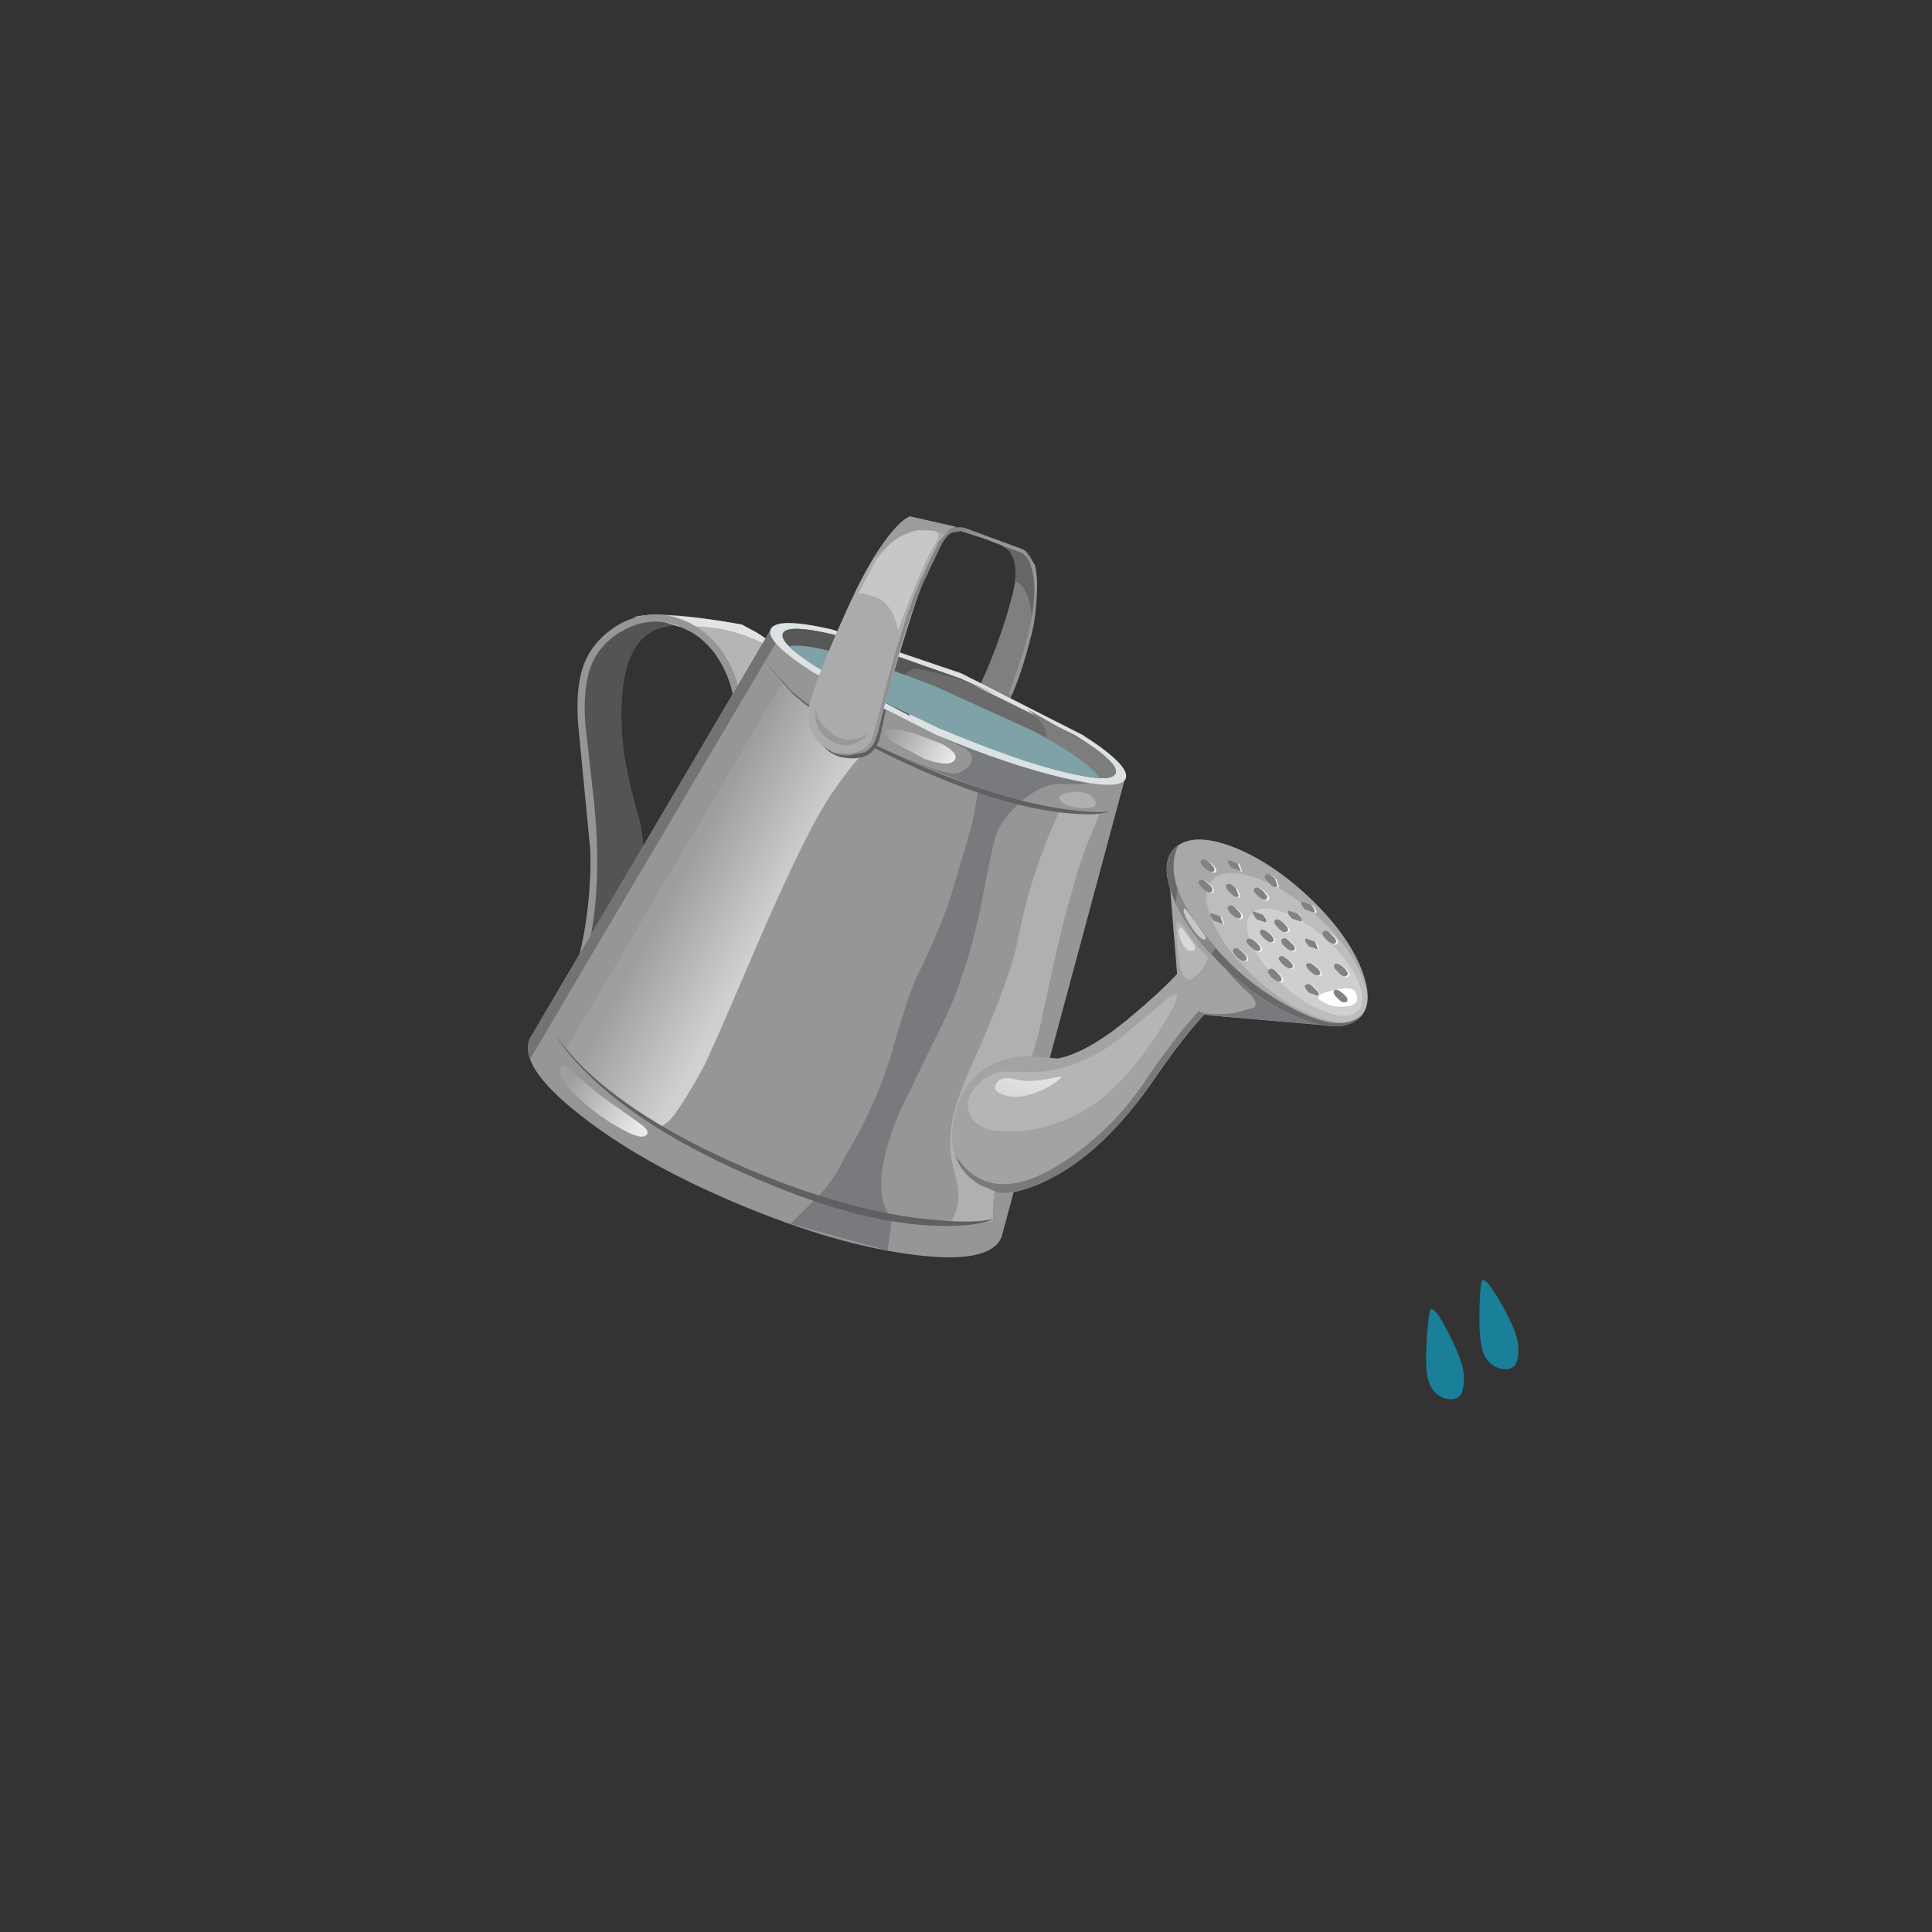 <?xml version="1.0" encoding="UTF-8" standalone="no"?>
<svg xmlns:xlink="http://www.w3.org/1999/xlink" height="150.0px" width="150.0px" xmlns="http://www.w3.org/2000/svg">
  <rect width="100%" height="100%" fill="#333333" stroke="none"/>
  <g transform="matrix(1.0, 0.0, 0.0, 1.0, 0.0, 0.0)">
    <use height="69.35" transform="matrix(0.737, 0.31, -0.31, 0.737, 53.658, 31.786)" width="82.95" xlink:href="#shape0"/>
    <use height="16.25" transform="matrix(0.344, 0.143, -0.141, 0.344, 111.108, 101.595)" width="12.55" xlink:href="#shape1"/>
    <use height="16.25" transform="matrix(0.35, 0.127, -0.126, 0.35, 115.099, 99.342)" width="12.55" xlink:href="#shape1"/>
  </g>
  <defs>
    <g id="shape0" transform="matrix(1.0, 0.0, 0.0, 1.0, 41.45, 34.65)">
      <path d="M-9.15 -34.3 L-8.2 -34.5 -6.35 -34.6 Q-5.25 -34.45 -4.25 -32.6 -3.0 -30.3 -2.45 -26.25 -1.85 -21.65 -1.95 -17.4 L-5.5 -17.25 -5.2 -21.1 Q-5.05 -25.9 -5.75 -30.4 -6.2 -33.2 -7.7 -34.0 L-9.15 -34.3" fill="#7f7f7f" fill-rule="evenodd" stroke="none"/>
      <path d="M-2.7 -27.75 Q-3.4 -29.75 -4.4 -30.7 -5.2 -31.55 -6.0 -31.45 -6.55 -33.5 -7.9 -34.1 L-9.15 -34.3 -8.2 -34.5 -6.35 -34.6 Q-5.4 -34.45 -4.45 -32.9 -3.3 -31.05 -2.7 -27.75" fill="#666666" fill-rule="evenodd" stroke="none"/>
      <path d="M-30.2 -16.35 Q-35.45 -15.05 -36.8 -13.0 -38.8 -9.95 -35.45 -3.1 -34.1 -0.25 -30.45 4.25 -27.4 8.75 -27.2 14.75 -27.15 16.9 -28.55 19.0 L-30.0 20.7 Q-30.75 16.3 -32.65 10.9 -33.85 7.45 -37.7 0.9 -40.9 -4.55 -40.9 -6.15 -40.9 -9.35 -40.45 -10.8 -39.75 -13.3 -37.4 -14.6 -35.2 -15.8 -32.5 -16.2 L-30.2 -16.35" fill="#545454" fill-rule="evenodd" stroke="none"/>
      <path d="M-28.8 -17.3 L-26.25 -16.95 Q-23.3 -16.25 -21.25 -14.4 -19.15 -12.55 -21.75 -10.65 -23.05 -9.7 -24.7 -9.15 L-27.75 -12.3 Q-30.5 -15.05 -34.9 -14.75 -37.15 -14.6 -38.8 -13.9 -36.35 -15.65 -28.8 -17.3" fill="#b5b5b5" fill-rule="evenodd" stroke="none"/>
      <path d="M-36.5 -14.55 L-36.95 -14.85 Q-33.75 -16.2 -28.8 -17.3 L-27.2 -17.15 Q-25.2 -16.85 -23.5 -16.0 -29.1 -17.35 -34.4 -14.75 L-36.5 -14.55" fill="#e3e3e3" fill-rule="evenodd" stroke="none"/>
      <path d="M-39.25 -12.25 Q-40.75 -10.35 -40.75 -8.05 -40.75 -5.85 -39.1 -2.55 L-35.3 4.25 Q-32.75 8.95 -31.45 13.1 -29.7 18.65 -29.7 24.6 L-29.85 28.15 -29.85 28.8 Q-29.85 29.15 -29.1 29.05 L-29.65 29.2 Q-30.6 29.55 -30.6 28.8 L-30.55 28.05 -30.4 24.6 Q-30.4 16.4 -33.85 8.65 L-39.7 -2.2 Q-41.45 -5.6 -41.45 -8.05 -41.45 -10.45 -39.8 -12.7 -37.6 -15.5 -34.1 -15.5 -31.05 -15.5 -28.45 -13.35 -25.7 -11.05 -24.75 -7.3 -24.3 -5.35 -22.2 -0.65 L-17.85 8.5 -10.1 23.35 -9.35 24.7 -9.6 24.9 Q-15.9 29.25 -21.55 31.45 L-22.2 31.6 -22.3 31.45 -22.25 31.3 -22.15 30.85 -22.5 30.9 -22.65 30.55 Q-22.2 30.55 -22.15 30.85 L-21.05 30.55 -17.65 28.9 -10.5 24.65 -10.25 24.5 Q-18.5 9.1 -22.3 0.85 -24.85 -4.75 -25.45 -7.15 -26.3 -10.65 -28.9 -12.8 -31.3 -14.8 -34.1 -14.8 -37.3 -14.8 -39.25 -12.25 M-28.2 29.1 L-28.8 29.0 -27.2 28.5 Q-24.3 27.45 -24.1 27.65 L-26.75 30.15 -28.2 29.1" fill="#969696" fill-rule="evenodd" stroke="none"/>
      <path d="M-7.35 34.7 Q-17.65 34.7 -24.95 32.65 -32.2 30.65 -32.2 27.75 L-26.0 -18.2 11.25 -18.2 17.5 27.75 Q17.5 30.65 10.25 32.65 2.95 34.7 -7.35 34.7" fill="#969696" fill-rule="evenodd" stroke="none"/>
      <path d="M-26.0 -18.2 L-24.9 -18.2 -31.4 29.5 Q-32.2 28.7 -32.2 27.75 L-26.0 -18.2" fill="#737373" fill-rule="evenodd" stroke="none"/>
      <path d="M-15.4 12.35 Q-15.45 22.35 -15.6 23.95 -16.05 28.1 -16.6 29.8 L-17.1 30.65 Q-18.5 30.9 -24.3 29.15 -26.25 28.55 -27.6 27.8 L-28.55 27.2 -23.0 -13.55 -21.5 -13.0 -18.0 -12.2 -12.75 -11.5 -13.6 -8.9 Q-14.5 -5.7 -14.8 -2.9 -15.35 2.3 -15.4 12.35" fill="url(#gradient0)" fill-rule="evenodd" stroke="none"/>
      <path d="M10.35 -13.9 L10.35 -11.95 Q10.35 -9.5 10.65 -6.95 11.05 -3.25 11.95 1.75 L13.15 8.15 13.8 13.85 14.6 21.05 Q15.1 24.55 16.15 26.65 L13.95 27.95 12.5 28.55 12.2 28.6 Q12.5 28.15 12.45 27.35 12.45 25.7 10.9 23.8 9.3 21.8 8.75 19.4 8.25 17.25 8.35 13.5 8.55 5.7 7.95 1.5 7.15 -2.4 6.85 -5.4 6.65 -7.3 6.6 -10.2 L6.65 -12.65 7.45 -12.85 Q9.8 -13.35 10.35 -13.9" fill="#b0b0b0" fill-rule="evenodd" stroke="none"/>
      <path d="M0.1 8.0 Q0.4 2.85 0.15 -0.65 L-0.5 -6.5 Q-0.8 -9.6 -1.95 -12.95 L-3.05 -15.65 10.15 -17.65 Q8.45 -16.0 5.9 -15.1 4.15 -14.5 2.95 -12.15 1.95 -10.2 1.85 -8.45 1.8 -7.55 3.05 -1.75 4.3 4.15 4.25 9.55 L3.65 20.5 Q3.7 28.5 6.95 30.2 L7.3 31.3 7.8 33.25 -1.9 34.5 -0.8 31.85 Q0.35 29.35 0.45 26.6 1.25 21.1 0.8 16.05 0.15 10.95 0.1 8.0" fill="#797a7d" fill-rule="evenodd" stroke="none"/>
      <path d="M-3.8 -12.2 Q-3.05 -13.0 -3.1 -13.7 -3.2 -14.5 -4.2 -14.6 L-8.65 -14.9 -1.4 -15.05 -0.8 -12.15 Q1.9 -11.95 -1.55 -11.6 L-9.4 -11.4 -11.6 -11.5 Q-4.6 -11.35 -3.8 -12.2" fill="#797a7d" fill-rule="evenodd" stroke="none"/>
      <path d="M11.35 -17.95 Q11.35 -16.65 5.85 -15.7 0.35 -14.75 -7.35 -14.75 L-20.6 -15.7 Q-26.05 -16.65 -26.05 -17.95 -26.05 -19.3 -20.6 -20.25 L-7.35 -21.2 5.85 -20.25 Q11.35 -19.3 11.35 -17.95" fill="#dce2e3" fill-rule="evenodd" stroke="none"/>
      <path d="M10.25 -18.05 Q10.25 -16.95 5.15 -16.2 L-7.25 -15.45 -19.65 -16.2 Q-24.8 -16.95 -24.8 -18.05 -24.8 -19.15 -19.65 -19.95 L-7.25 -20.7 5.15 -19.95 Q10.25 -19.15 10.25 -18.05" fill="#6b6b6b" fill-rule="evenodd" stroke="none"/>
      <path d="M-10.5 -15.7 L-10.35 -15.45 -20.65 -16.35 Q-24.8 -17.1 -24.8 -18.05 -24.8 -19.15 -19.65 -19.95 L-7.25 -20.7 -3.25 -20.65 -7.5 -20.6 -11.4 -20.0 Q-13.75 -18.65 -10.5 -15.7" fill="#575757" fill-rule="evenodd" stroke="none"/>
      <path d="M-0.2 -20.5 L7.35 -19.55 Q10.25 -18.85 10.25 -18.05 10.25 -16.7 3.1 -15.95 L2.2 -16.7 Q1.95 -16.9 2.2 -17.25 3.9 -19.5 -0.2 -20.5" fill="#7d7d7d" fill-rule="evenodd" stroke="none"/>
      <path d="M1.25 -18.75 Q7.15 -18.2 8.95 -17.05 4.55 -15.45 -7.25 -15.45 L-17.45 -15.9 Q-21.9 -16.4 -23.75 -17.15 -21.4 -18.7 -9.15 -19.05 L1.25 -18.75" fill="#7fa1a8" fill-rule="evenodd" stroke="none"/>
      <path d="M37.45 -9.65 L33.4 -8.75 Q35.6 -10.2 37.45 -9.65 M10.8 12.0 Q12.2 10.75 13.8 10.3 L15.8 9.65 Q18.3 8.0 20.85 3.0 23.9 -2.95 24.05 -5.35 L23.55 -6.6 33.4 -8.75 32.85 -8.4 Q27.75 -4.7 25.3 7.5 23.5 16.4 19.35 21.05 17.3 23.35 15.55 23.9 L12.6 23.7 Q9.5 22.7 8.8 18.95 7.95 14.6 10.8 12.0" fill="#a3a3a3" fill-rule="evenodd" stroke="none"/>
      <path d="M24.45 8.5 Q25.0 5.55 26.0 2.0 L27.5 -2.55 28.15 -2.0 Q26.4 1.9 25.3 7.5 23.5 16.4 19.35 21.05 17.3 23.35 15.55 23.9 L13.7 23.9 Q11.6 23.65 10.3 22.2 L11.6 22.9 Q16.1 24.8 20.25 18.65 23.4 13.9 24.45 8.5" fill="#797a7d" fill-rule="evenodd" stroke="none"/>
      <path d="M7.1 -12.95 Q9.95 -13.7 11.2 -14.45 10.2 -13.55 7.5 -12.7 2.1 -10.95 -6.45 -11.0 -15.8 -11.05 -21.6 -13.0 L-25.55 -14.95 -21.7 -13.15 Q-15.95 -11.35 -6.6 -11.4 1.4 -11.45 7.1 -12.95" fill="#5f6062" fill-rule="evenodd" stroke="none"/>
      <path d="M22.65 -11.6 L30.8 -10.65 39.45 -3.7 28.3 -0.1 27.45 0.15 Q26.7 0.2 25.5 -0.35 24.25 -0.95 23.6 -1.85 L18.4 -11.85 22.65 -11.6" fill="#a3a3a3" fill-rule="evenodd" stroke="none"/>
      <path d="M29.95 -1.1 L31.45 -2.3 Q31.75 -3.0 30.15 -3.5 28.65 -3.95 25.45 -5.8 L22.5 -7.55 28.55 -10.3 32.6 -9.2 39.45 -3.7 28.3 -0.1 27.75 0.1 26.75 0.1 Q27.95 0.05 29.95 -1.1" fill="#797a7d" fill-rule="evenodd" stroke="none"/>
      <path d="M41.1 -5.0 Q39.9 -3.1 35.75 -3.1 31.6 -3.05 26.95 -4.9 22.25 -6.75 19.8 -9.4 17.35 -12.05 18.55 -13.95 19.75 -15.85 23.9 -15.9 28.05 -15.9 32.75 -14.05 37.4 -12.2 39.85 -9.55 42.3 -6.9 41.1 -5.0" fill="#a8a8a8" fill-rule="evenodd" stroke="none"/>
      <path d="M41.45 -5.9 L41.1 -5.0 Q39.9 -3.1 35.75 -3.1 31.6 -3.05 26.95 -4.9 22.3 -6.75 19.85 -9.35 17.4 -12.0 18.55 -13.9 18.55 -12.1 19.7 -10.6 21.25 -8.5 25.2 -6.5 29.6 -4.15 34.75 -3.7 40.5 -3.15 41.45 -5.9" fill="#696969" fill-rule="evenodd" stroke="none"/>
      <path d="M20.55 -8.7 L20.1 -10.1 Q21.05 -9.05 22.65 -7.95 L25.2 -6.5 25.8 -6.15 25.6 -5.5 Q22.45 -6.95 20.55 -8.7" fill="#878787" fill-rule="evenodd" stroke="none"/>
      <path d="M41.15 -5.35 Q40.2 -3.8 36.85 -3.8 33.55 -3.75 29.8 -5.25 26.05 -6.75 24.1 -8.85 22.15 -10.95 23.1 -12.5 24.1 -14.0 27.4 -14.0 30.7 -14.05 34.45 -12.55 38.15 -11.1 40.15 -8.95 42.1 -6.85 41.15 -5.35" fill="#bdbdbd" fill-rule="evenodd" stroke="none"/>
      <path d="M40.75 -5.7 Q40.05 -4.6 37.7 -4.6 35.3 -4.55 32.6 -5.65 29.95 -6.7 28.5 -8.25 27.1 -9.75 27.8 -10.85 28.5 -11.95 30.85 -11.95 33.25 -12.0 35.95 -10.9 38.65 -9.85 40.05 -8.3 41.45 -6.8 40.75 -5.7" fill="#cfcfcf" fill-rule="evenodd" stroke="none"/>
      <path d="M39.9 -7.55 Q41.0 -6.65 39.7 -5.9 38.45 -5.15 37.1 -5.45 36.25 -5.65 37.85 -6.8 39.4 -7.95 39.9 -7.55" fill="#ffffff" fill-rule="evenodd" stroke="none"/>
      <path d="M25.7 -8.6 L24.8 -8.55 Q24.05 -8.9 24.2 -9.15 L25.15 -9.2 25.7 -8.6 M28.2 -6.2 Q27.4 -6.45 27.6 -6.8 27.85 -7.15 28.55 -6.8 29.25 -6.55 29.1 -6.2 28.9 -5.95 28.2 -6.2 M33.05 -5.65 Q32.85 -5.35 32.1 -5.65 31.4 -6.0 31.55 -6.25 31.7 -6.6 32.5 -6.25 33.2 -6.0 33.05 -5.65 M29.45 -8.2 Q30.2 -7.9 30.0 -7.6 29.8 -7.3 29.05 -7.6 28.3 -7.9 28.5 -8.2 28.65 -8.45 29.45 -8.2 M30.25 -9.5 Q31.0 -9.2 30.8 -8.9 30.65 -8.65 29.85 -8.9 29.1 -9.2 29.3 -9.5 29.5 -9.8 30.25 -9.5 M32.95 -7.85 Q33.7 -7.55 33.5 -7.25 33.35 -7.0 32.55 -7.25 31.8 -7.55 32.0 -7.85 32.2 -8.15 32.95 -7.85 M32.5 -9.5 Q33.2 -9.25 33.05 -8.9 32.85 -8.6 32.1 -8.9 31.35 -9.2 31.55 -9.5 31.75 -9.9 32.5 -9.5 M35.4 -6.3 Q35.6 -6.7 36.35 -6.3 37.1 -6.0 36.9 -5.75 L35.95 -5.7 Q35.25 -6.05 35.4 -6.3 M36.25 -7.65 Q36.05 -7.35 35.3 -7.65 34.6 -7.9 34.75 -8.25 34.95 -8.55 35.7 -8.25 36.45 -7.95 36.25 -7.65 M38.15 -6.9 Q38.35 -7.2 39.1 -6.9 39.85 -6.6 39.65 -6.3 39.5 -5.95 38.7 -6.3 38.0 -6.55 38.15 -6.9 M38.2 -9.25 Q38.95 -8.95 38.75 -8.65 38.55 -8.25 37.8 -8.65 37.1 -8.9 37.25 -9.25 37.4 -9.5 38.2 -9.25 M33.65 -10.45 L34.6 -10.5 35.15 -9.9 34.25 -9.85 Q33.5 -10.2 33.65 -10.45 M36.5 -11.1 Q36.3 -10.8 35.55 -11.1 34.85 -11.45 35.0 -11.7 35.15 -12.05 35.95 -11.7 36.65 -11.45 36.5 -11.1 M31.65 -11.7 Q30.95 -12.05 31.1 -12.3 L32.05 -12.35 32.6 -11.75 31.65 -11.7 M31.15 -10.95 Q32.0 -10.65 31.7 -10.35 31.5 -10.0 30.8 -10.35 30.05 -10.6 30.25 -10.95 30.45 -11.2 31.15 -10.95 M32.85 -13.65 Q33.65 -13.3 33.4 -13.05 L32.5 -13.0 Q31.7 -13.35 31.95 -13.6 L32.85 -13.65 M28.0 -10.9 L28.95 -10.95 29.5 -10.35 28.55 -10.3 Q27.85 -10.65 28.0 -10.9 M25.55 -10.4 Q25.7 -10.75 26.5 -10.4 27.2 -10.15 27.05 -9.8 26.85 -9.5 26.1 -9.8 25.4 -10.15 25.55 -10.4 M24.6 -12.3 Q24.8 -12.55 25.5 -12.3 L26.1 -11.7 Q25.85 -11.35 25.15 -11.7 24.45 -11.95 24.6 -12.3 M27.2 -13.05 Q27.4 -13.35 28.15 -13.05 28.9 -12.75 28.7 -12.45 28.5 -12.15 27.75 -12.45 27.05 -12.7 27.2 -13.05 M28.25 -14.05 Q27.5 -14.3 27.65 -14.65 27.9 -14.9 28.6 -14.65 L29.15 -14.05 Q28.95 -13.7 28.25 -14.05 M22.9 -12.95 Q22.65 -12.7 21.95 -12.95 21.2 -13.25 21.4 -13.55 21.55 -13.8 22.35 -13.55 23.1 -13.25 22.9 -12.95 M22.9 -11.65 Q23.6 -11.4 23.45 -11.05 23.3 -10.8 22.5 -11.05 21.75 -11.35 21.95 -11.65 22.2 -12.0 22.9 -11.65 M24.35 -13.95 Q23.65 -14.3 23.8 -14.55 L24.75 -14.6 25.3 -14.0 24.35 -13.95" fill="#f2f2f2" fill-rule="evenodd" stroke="none"/>
      <path d="M28.4 -6.8 Q29.1 -6.55 28.95 -6.2 28.75 -5.9 28.0 -6.2 27.25 -6.5 27.45 -6.8 27.6 -7.15 28.4 -6.8 M25.0 -9.2 L25.55 -8.6 24.6 -8.55 Q23.9 -8.9 24.05 -9.15 L25.0 -9.2 M28.3 -8.2 Q28.55 -8.45 29.25 -8.2 30.0 -7.9 29.8 -7.6 29.6 -7.35 28.9 -7.6 28.1 -7.85 28.3 -8.2 M31.9 -5.65 Q31.2 -6.0 31.35 -6.25 31.55 -6.65 32.3 -6.25 33.0 -6.0 32.85 -5.65 32.7 -5.4 31.9 -5.65 M30.1 -9.5 Q30.85 -9.2 30.65 -8.9 30.45 -8.6 29.7 -8.9 28.95 -9.2 29.15 -9.5 29.3 -9.75 30.1 -9.5 M33.35 -7.25 Q33.1 -7.0 32.4 -7.25 31.65 -7.55 31.85 -7.85 32.05 -8.1 32.75 -7.85 33.55 -7.6 33.35 -7.25 M32.3 -9.5 Q33.1 -9.25 32.85 -8.9 32.65 -8.65 31.95 -8.9 31.6 -9.0 31.45 -9.2 31.3 -9.4 31.4 -9.5 31.6 -9.85 32.3 -9.5 M35.25 -6.3 Q35.45 -6.65 36.15 -6.3 37.0 -6.0 36.7 -5.75 L35.8 -5.7 Q35.0 -6.05 35.25 -6.3 M36.05 -7.65 Q35.85 -7.4 35.15 -7.65 34.4 -7.9 34.55 -8.25 34.8 -8.5 35.5 -8.25 36.3 -8.0 36.05 -7.65 M38.0 -6.9 Q38.2 -7.15 38.9 -6.9 39.7 -6.65 39.5 -6.3 39.25 -5.95 38.55 -6.3 37.85 -6.55 38.0 -6.9 M37.65 -8.65 Q36.9 -8.9 37.05 -9.25 37.3 -9.5 38.0 -9.25 38.75 -8.95 38.55 -8.65 38.35 -8.3 37.65 -8.65 M36.3 -11.1 Q36.15 -10.85 35.35 -11.1 34.65 -11.45 34.8 -11.7 35.0 -12.1 35.75 -11.7 36.45 -11.45 36.3 -11.1 M33.5 -10.45 L34.45 -10.5 35.0 -9.9 34.05 -9.85 Q33.35 -10.2 33.5 -10.45 M30.05 -10.95 Q30.25 -11.25 31.0 -10.95 31.75 -10.65 31.55 -10.35 31.3 -10.0 30.6 -10.35 29.9 -10.6 30.05 -10.95 M31.5 -11.7 Q30.75 -12.0 30.95 -12.3 L31.85 -12.35 Q32.65 -12.0 32.4 -11.75 L31.5 -11.7 M32.7 -13.65 Q33.4 -13.3 33.25 -13.05 L32.3 -13.0 Q31.6 -13.35 31.75 -13.6 L32.7 -13.65 M27.8 -10.9 L28.75 -10.95 Q29.45 -10.6 29.3 -10.35 L28.4 -10.3 Q27.65 -10.65 27.8 -10.9 M25.35 -10.4 Q25.55 -10.8 26.3 -10.4 27.0 -10.15 26.85 -9.8 26.7 -9.55 25.9 -9.8 25.2 -10.15 25.35 -10.4 M24.4 -12.3 Q24.6 -12.6 25.35 -12.3 L25.9 -11.7 Q25.75 -11.35 24.95 -11.7 24.25 -11.95 24.4 -12.3 M27.05 -13.05 Q27.25 -13.3 27.95 -13.05 L28.45 -12.75 28.5 -12.45 Q28.3 -12.2 27.6 -12.45 26.8 -12.7 27.05 -13.05 M28.45 -14.65 L29.0 -14.05 Q28.8 -13.65 28.05 -14.05 27.35 -14.3 27.5 -14.65 27.65 -14.9 28.45 -14.65 M22.15 -13.55 Q22.9 -13.25 22.7 -12.95 22.55 -12.7 21.75 -12.95 21.0 -13.25 21.2 -13.55 21.4 -13.85 22.15 -13.55 M22.75 -11.65 Q23.45 -11.4 23.3 -11.05 23.1 -10.75 22.35 -11.05 21.6 -11.35 21.8 -11.65 22.0 -11.95 22.75 -11.65 M24.2 -13.95 Q23.5 -14.3 23.65 -14.55 L24.55 -14.6 25.15 -14.0 24.2 -13.95" fill="#828282" fill-rule="evenodd" stroke="none"/>
      <path d="M-18.6 -11.05 L-17.0 -13.7 Q-15.3 -16.2 -14.6 -15.75 -13.5 -15.05 -12.7 -15.05 L-12.2 -12.4 Q-11.85 -9.85 -14.8 -9.2 -16.0 -8.95 -17.15 -9.6 -18.05 -10.15 -18.6 -11.05" fill="#5e5e5e" fill-rule="evenodd" stroke="none"/>
      <path d="M-19.95 -23.15 Q-19.8 -28.35 -18.8 -31.35 L-17.85 -33.3 -13.35 -34.1 Q-13.95 -33.6 -14.2 -29.8 -14.35 -27.6 -13.55 -20.2 L-12.75 -12.1 Q-12.75 -10.9 -13.9 -10.0 -15.0 -9.15 -15.95 -9.3 -17.95 -9.5 -19.0 -10.85 L-19.65 -12.2 Q-20.2 -14.8 -19.95 -23.15" fill="#ababab" fill-rule="evenodd" stroke="none"/>
      <path d="M-13.35 -34.1 L-13.75 -33.05 -14.7 -33.0 -16.3 -32.5 Q-17.5 -31.9 -18.3 -30.7 L-19.55 -28.1 Q-18.9 -32.25 -17.85 -33.3 L-13.35 -34.1" fill="#9c9c9c" fill-rule="evenodd" stroke="none"/>
      <path d="M-10.6 -34.1 L-12.75 -33.9 -13.45 -33.45 Q-13.8 -33.1 -13.95 -32.1 L-14.1 -28.7 Q-14.4 -23.95 -12.55 -12.7 L-12.5 -11.7 Q-12.65 -10.85 -13.05 -10.45 L-14.05 -9.8 -14.25 -9.65 Q-15.0 -9.3 -15.9 -9.25 L-15.9 -9.3 -15.8 -9.3 -15.45 -9.4 -14.45 -9.75 Q-13.05 -10.45 -12.85 -11.75 L-12.9 -12.6 Q-14.7 -24.0 -14.45 -28.7 L-14.3 -32.15 -13.75 -33.7 Q-13.3 -34.2 -12.5 -34.35 L-6.75 -34.6 -6.35 -34.6 -4.85 -33.7 Q-4.25 -32.95 -3.8 -31.8 -2.7 -29.0 -2.45 -26.95 -1.9 -23.15 -2.0 -21.05 L-2.25 -21.15 -2.3 -21.05 -2.3 -21.15 -2.6 -25.5 Q-3.2 -31.2 -5.15 -33.45 -5.65 -34.1 -6.4 -34.25 L-6.7 -34.25 -10.6 -34.1" fill="url(#gradient1)" fill-rule="evenodd" stroke="none"/>
      <path d="M-29.95 26.5 L-30.0 26.45 Q-28.4 27.5 -26.1 28.4 -18.7 31.25 -6.7 31.2 3.6 31.1 10.95 28.7 14.6 27.55 16.2 26.35 14.95 27.75 11.45 29.1 4.55 31.85 -6.5 31.75 -18.55 31.7 -26.0 28.6 -28.35 27.65 -29.95 26.5" fill="#5f6062" fill-rule="evenodd" stroke="none"/>
      <path d="M-23.85 30.15 L-19.35 31.15 Q-17.85 31.45 -18.15 32.0 -18.4 32.6 -20.4 32.4 -23.1 32.15 -25.5 31.25 -28.05 30.35 -28.3 29.45 -28.55 28.65 -27.65 28.95 L-23.85 30.15" fill="url(#gradient2)" fill-rule="evenodd" stroke="none"/>
      <path d="M-9.35 -14.05 L-6.35 -14.15 Q-4.7 -13.95 -4.65 -13.35 -4.6 -12.35 -7.35 -12.15 L-11.1 -12.5 Q-13.6 -13.45 -9.35 -14.05" fill="url(#gradient3)" fill-rule="evenodd" stroke="none"/>
      <path d="M9.2 -15.0 Q10.3 -14.4 8.7 -13.75 7.1 -13.1 6.35 -13.55 5.65 -13.95 7.0 -14.7 8.35 -15.45 9.2 -15.0" fill="#b0b0b0" fill-rule="evenodd" stroke="none"/>
      <path d="M23.5 -0.1 Q24.8 -1.95 23.75 3.9 22.65 9.8 20.4 12.9 18.0 16.25 14.7 17.8 11.5 19.3 10.15 18.05 8.95 17.0 9.5 15.35 9.9 14.05 11.05 13.05 11.15 12.95 13.85 11.9 16.3 10.9 18.45 8.55 20.05 6.8 21.5 3.8 L23.5 -0.1" fill="#b5b5b5" fill-rule="evenodd" stroke="none"/>
      <path d="M12.85 13.1 Q14.15 12.9 15.85 11.75 16.95 10.95 16.8 11.3 16.2 12.55 15.0 13.65 13.55 14.95 12.15 14.95 11.1 14.95 11.25 14.15 11.4 13.3 12.85 13.1" fill="url(#gradient4)" fill-rule="evenodd" stroke="none"/>
      <path d="M-13.4 -12.35 Q-13.5 -11.75 -13.95 -11.2 -14.8 -10.1 -16.3 -10.25 -17.8 -10.35 -18.6 -11.5 L-19.15 -12.65 -18.65 -12.0 Q-17.9 -11.25 -16.6 -10.95 -15.3 -10.6 -14.2 -11.45 -13.65 -11.85 -13.4 -12.35" fill="#999999" fill-rule="evenodd" stroke="none"/>
      <path d="M21.9 -7.05 Q23.55 -5.8 25.45 -5.05 25.6 -3.75 24.85 -2.6 24.0 -1.35 21.9 -5.65 L21.25 -7.15 21.9 -7.05" fill="#b5b5b5" fill-rule="evenodd" stroke="none"/>
      <path d="M23.2 -6.0 Q24.45 -5.3 23.7 -5.0 23.25 -4.8 22.5 -5.45 21.8 -6.1 21.8 -6.5 21.75 -6.85 22.2 -6.6 L23.2 -6.0" fill="#d9d9d9" fill-rule="evenodd" stroke="none"/>
      <path d="M21.5 -8.35 Q21.4 -8.7 21.8 -8.45 L22.9 -7.8 24.3 -6.95 Q24.7 -6.65 24.5 -6.55 24.15 -6.3 22.9 -7.1 21.7 -7.9 21.5 -8.35" fill="#c7c7c7" fill-rule="evenodd" stroke="none"/>
      <path d="M-19.25 -27.7 Q-18.8 -30.9 -16.55 -32.4 L-15.1 -32.95 Q-14.4 -32.95 -14.5 -32.15 -14.95 -29.25 -14.6 -22.65 -15.9 -24.65 -17.65 -24.8 L-19.25 -24.65 -19.55 -24.45 -19.25 -27.7" fill="#c7c7c7" fill-rule="evenodd" stroke="none"/>
    </g>
    <linearGradient gradientTransform="matrix(0.006, 6.0E-4, 6.0E-4, -0.006, -20.1, 8.6)" gradientUnits="userSpaceOnUse" id="gradient0" spreadMethod="pad" x1="-819.2" x2="819.2">
      <stop offset="0.0" stop-color="#9e9e9e"/>
      <stop offset="1.0" stop-color="#d0d0d1"/>
    </linearGradient>
    <linearGradient gradientTransform="matrix(0.008, 0.001, 0.001, -0.008, -8.85, -21.6)" gradientUnits="userSpaceOnUse" id="gradient1" spreadMethod="pad" x1="-819.2" x2="819.2">
      <stop offset="0.031" stop-color="#7e8487"/>
      <stop offset="0.094" stop-color="#868a8c"/>
      <stop offset="0.239" stop-color="#939496"/>
      <stop offset="0.369" stop-color="#989899"/>
      <stop offset="0.969" stop-color="#91969c"/>
    </linearGradient>
    <linearGradient gradientTransform="matrix(0.005, 5.0E-4, 5.0E-4, -0.005, -23.1, 30.75)" gradientUnits="userSpaceOnUse" id="gradient2" spreadMethod="pad" x1="-819.2" x2="819.2">
      <stop offset="0.0" stop-color="#9e9e9e"/>
      <stop offset="1.0" stop-color="#eaeaeb"/>
    </linearGradient>
    <linearGradient gradientTransform="matrix(0.004, 4.0E-4, 4.0E-4, -0.004, -8.2, -13.2)" gradientUnits="userSpaceOnUse" id="gradient3" spreadMethod="pad" x1="-819.2" x2="819.2">
      <stop offset="0.0" stop-color="#9e9e9e"/>
      <stop offset="1.0" stop-color="#eaeaeb"/>
    </linearGradient>
    <linearGradient gradientTransform="matrix(-2.0E-4, -0.003, -0.003, 2.0E-4, 14.05, 12.9)" gradientUnits="userSpaceOnUse" id="gradient4" spreadMethod="pad" x1="-819.2" x2="819.2">
      <stop offset="0.0" stop-color="#d6d6d6"/>
      <stop offset="1.0" stop-color="#eaeaeb"/>
    </linearGradient>
    <g id="shape1" transform="matrix(1.0, 0.0, 0.0, 1.0, 6.2, 8.05)">
      <path d="M-1.05 -4.85 Q4.4 -0.25 5.55 2.5 6.7 5.25 6.2 6.55 5.7 7.85 3.65 8.15 1.55 8.4 -0.25 6.9 -2.05 5.35 -3.95 0.1 -5.85 -5.2 -6.2 -7.35 -6.55 -9.5 -1.05 -4.85" fill="#00ccff" fill-opacity="0.498" fill-rule="evenodd" stroke="none"/>
    </g>
  </defs>
</svg>
